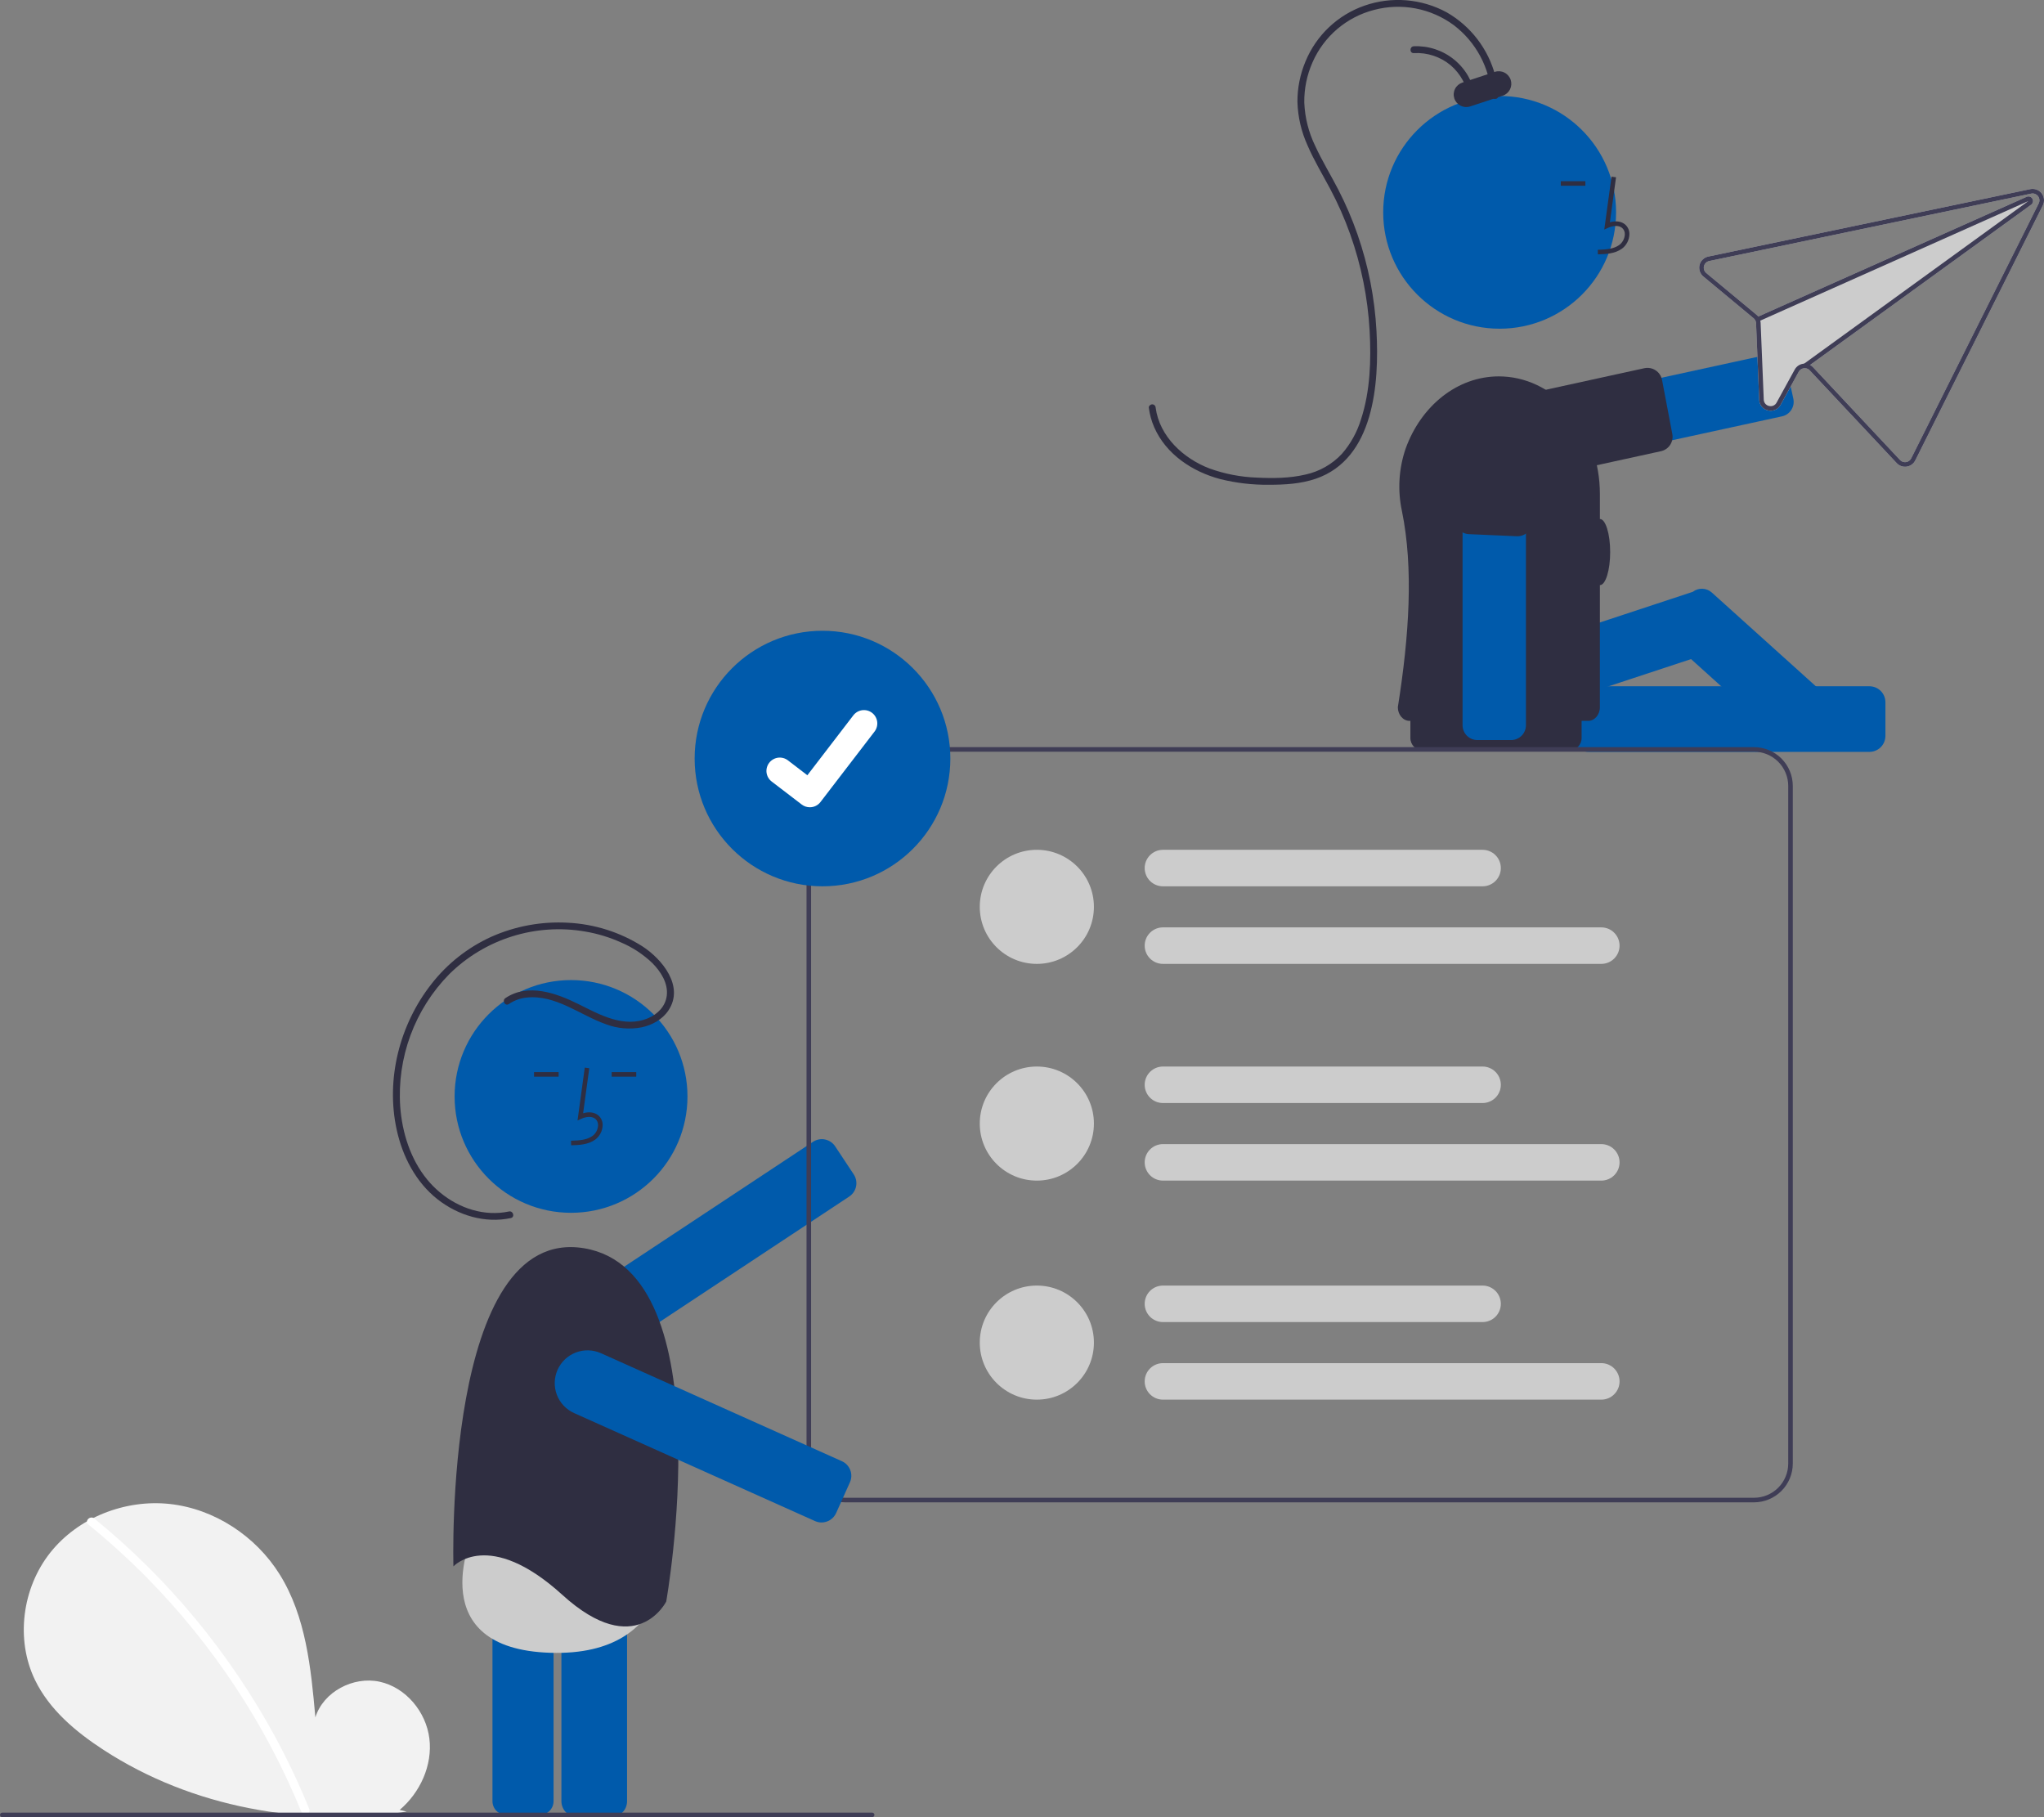 <svg width="252" height="224" viewBox="0 0 252 224" fill="none" xmlns="http://www.w3.org/2000/svg">
<rect x="0" y="0" width="252" height="224" fill="#808080" stroke="none"/>
<g clip-path="url(#clip0_3226_3902)">
<path d="M49.271 223.106C51.803 220.968 53.34 217.593 52.937 214.306C52.534 211.02 50.036 207.998 46.797 207.3C43.557 206.602 39.865 208.534 38.881 211.696C38.34 205.6 37.715 199.249 34.472 194.058C31.535 189.357 26.448 185.994 20.935 185.392C15.422 184.791 9.617 187.063 6.179 191.411C2.741 195.759 1.899 202.08 4.307 207.071C6.081 210.749 9.349 213.485 12.774 215.712C23.698 222.814 37.25 225.214 50.145 223.318L49.271 223.106Z" fill="#F2F2F2"/>
<path d="M11.631 187.188C16.18 190.89 20.353 195.031 24.09 199.55C27.828 204.064 31.118 208.93 33.916 214.079C35.479 216.968 36.884 219.94 38.123 222.981C38.376 223.6 37.37 223.869 37.12 223.257C34.925 217.895 32.209 212.761 29.012 207.928C25.83 203.113 22.188 198.617 18.137 194.505C15.846 192.18 13.428 189.982 10.896 187.922C10.376 187.5 11.116 186.769 11.631 187.188Z" fill="white"/>
<path d="M230.478 92.682H195.853C195.331 92.682 194.83 92.474 194.461 92.105C194.091 91.736 193.883 91.235 193.883 90.713V86.562C193.883 86.04 194.091 85.54 194.461 85.171C194.83 84.802 195.331 84.594 195.853 84.594H230.478C231.001 84.594 231.502 84.802 231.871 85.171C232.24 85.54 232.448 86.04 232.449 86.562V90.713C232.448 91.235 232.24 91.736 231.871 92.105C231.502 92.474 231.001 92.682 230.478 92.682Z" fill="#005AAB"/>
<path d="M225.803 86.335L211.046 73.041C210.729 72.754 210.32 72.588 209.892 72.572C209.464 72.555 209.044 72.689 208.705 72.951L176.412 83.605C175.951 83.757 175.57 84.086 175.352 84.519C175.134 84.952 175.096 85.453 175.248 85.914L176.55 89.856C176.625 90.084 176.745 90.295 176.902 90.477C177.058 90.659 177.25 90.808 177.464 90.916C177.679 91.024 177.913 91.089 178.153 91.106C178.393 91.124 178.633 91.094 178.861 91.018L208.485 81.245L220.57 92.133C220.905 92.436 221.341 92.604 221.793 92.604C221.825 92.604 221.858 92.603 221.89 92.601C222.13 92.589 222.365 92.53 222.583 92.427C222.8 92.324 222.994 92.178 223.154 91.999L225.936 88.917C226.261 88.556 226.429 88.082 226.404 87.598C226.379 87.114 226.163 86.66 225.803 86.335Z" fill="#005AAB"/>
<path d="M62.404 185.746C61.956 185.747 61.527 185.925 61.21 186.241C60.893 186.557 60.715 186.986 60.715 187.434V222.031C60.715 222.478 60.893 222.907 61.21 223.223C61.527 223.54 61.956 223.718 62.404 223.718H66.558C67.006 223.718 67.435 223.54 67.752 223.223C68.068 222.907 68.246 222.478 68.247 222.031V187.434C68.246 186.986 68.068 186.557 67.752 186.241C67.435 185.925 67.006 185.747 66.558 185.746H62.404Z" fill="#005AAB"/>
<path d="M75.34 223.999H71.185C70.663 223.999 70.162 223.791 69.793 223.422C69.423 223.053 69.215 222.553 69.215 222.031V187.434C69.215 186.912 69.423 186.411 69.793 186.042C70.162 185.673 70.663 185.465 71.185 185.465H75.34C75.862 185.465 76.363 185.673 76.732 186.042C77.102 186.411 77.309 186.912 77.31 187.434V222.031C77.309 222.553 77.102 223.053 76.732 223.422C76.363 223.791 75.862 223.999 75.34 223.999Z" fill="#005AAB"/>
<path d="M82.141 190.113C82.141 190.113 83.711 204.215 67.865 203.736C52.02 203.257 58.184 189.4 58.184 189.4C58.184 189.4 61.496 186.8 69.867 189.315C78.237 191.829 82.141 190.113 82.141 190.113Z" fill="#CCCCCC"/>
<path d="M75.331 166.114C74.461 166.115 73.613 165.836 72.914 165.318C72.215 164.8 71.701 164.071 71.45 163.238C71.198 162.406 71.222 161.514 71.518 160.697C71.814 159.879 72.365 159.178 73.091 158.698L100.233 140.749C100.449 140.606 100.691 140.507 100.945 140.458C101.199 140.409 101.46 140.41 101.714 140.461C101.967 140.513 102.208 140.614 102.423 140.759C102.637 140.903 102.821 141.089 102.964 141.304L105.257 144.766C105.544 145.201 105.648 145.733 105.543 146.245C105.439 146.756 105.136 147.205 104.701 147.494L77.559 165.443C76.899 165.881 76.124 166.114 75.331 166.114Z" fill="#005AAB"/>
<path d="M70.402 149.499C78.33 149.499 84.757 143.078 84.757 135.156C84.757 127.234 78.33 120.812 70.402 120.812C62.474 120.812 56.047 127.234 56.047 135.156C56.047 143.078 62.474 149.499 70.402 149.499Z" fill="#005AAB"/>
<path d="M70.414 141.177C71.345 141.151 72.503 141.119 73.395 140.468C73.661 140.266 73.879 140.008 74.034 139.713C74.19 139.418 74.279 139.093 74.296 138.76C74.312 138.523 74.273 138.286 74.182 138.067C74.091 137.847 73.951 137.652 73.772 137.496C73.306 137.103 72.626 137.01 71.892 137.226L72.652 131.678L72.094 131.602L71.201 138.124L71.667 137.91C72.207 137.663 72.948 137.537 73.409 137.926C73.522 138.027 73.61 138.154 73.666 138.295C73.722 138.436 73.745 138.588 73.733 138.74C73.719 138.988 73.653 139.23 73.537 139.45C73.421 139.669 73.26 139.862 73.063 140.013C72.368 140.52 71.445 140.585 70.398 140.615L70.414 141.177Z" fill="#2F2E41"/>
<path d="M78.442 132.156H75.41V132.719H78.442V132.156Z" fill="#2F2E41"/>
<path d="M68.872 132.156H65.84V132.719H68.872V132.156Z" fill="#2F2E41"/>
<path d="M55.902 193.086C55.902 193.086 54.663 150.979 72.015 153.869C89.367 156.758 82.137 197.42 82.137 197.42C82.137 197.42 78.419 204.851 69.329 196.594C60.24 188.338 55.902 193.086 55.902 193.086Z" fill="#2F2E41"/>
<path d="M62.306 123.038C65.099 121.143 68.624 122.43 71.338 123.783C73.974 125.096 76.944 126.767 79.927 125.502C81.091 125.008 82.038 124.041 82.203 122.749C82.399 121.208 81.466 119.766 80.43 118.719C79.303 117.642 77.99 116.777 76.555 116.168C75.148 115.535 73.666 115.085 72.145 114.828C69.132 114.308 66.038 114.514 63.121 115.431C60.204 116.347 57.548 117.946 55.375 120.096C53.272 122.238 51.648 124.802 50.608 127.617C49.569 130.432 49.138 133.435 49.344 136.428C49.581 139.619 50.601 142.873 52.647 145.377C54.567 147.728 57.441 149.38 60.51 149.518C61.261 149.553 62.015 149.492 62.751 149.336C63.281 149.223 63.507 150.036 62.975 150.149C59.78 150.83 56.47 149.819 53.935 147.827C51.267 145.73 49.63 142.556 48.913 139.285C47.539 133.026 49.26 126.29 53.203 121.279C55.15 118.783 57.672 116.795 60.554 115.483C63.531 114.155 66.783 113.559 70.037 113.744C73.283 113.907 76.432 114.904 79.179 116.638C81.637 118.225 84.406 121.589 82.402 124.565C81.653 125.678 80.409 126.356 79.117 126.635C77.635 126.923 76.101 126.79 74.691 126.25C71.481 125.117 68.511 122.586 64.918 122.969C64.134 123.05 63.383 123.324 62.732 123.766C62.281 124.072 61.858 123.342 62.306 123.038Z" fill="#2F2E41"/>
<path d="M184.951 57.71C184.301 57.293 183.79 56.692 183.481 55.984C183.173 55.276 183.081 54.493 183.218 53.733C183.355 52.973 183.715 52.271 184.251 51.715C184.788 51.16 185.477 50.776 186.232 50.611L218.035 43.694C218.509 43.591 219.005 43.681 219.413 43.943C219.821 44.205 220.108 44.618 220.212 45.091L221.096 49.147C221.147 49.382 221.151 49.624 221.109 49.861C221.066 50.097 220.977 50.322 220.847 50.524C220.718 50.726 220.549 50.901 220.352 51.038C220.154 51.175 219.932 51.271 219.697 51.322L187.894 58.24C187.756 58.27 187.617 58.293 187.477 58.308C186.591 58.404 185.699 58.193 184.951 57.71Z" fill="#005AAB"/>
<path d="M182.347 55.418C182.328 55.343 182.311 55.266 182.296 55.189C182.035 53.813 182.513 52.364 183.641 51.109C184.867 49.806 186.468 48.915 188.222 48.559L202.721 45.39C202.96 45.338 203.207 45.334 203.447 45.379C203.688 45.423 203.917 45.516 204.121 45.651C204.325 45.785 204.5 45.959 204.635 46.163C204.771 46.366 204.864 46.595 204.91 46.835L206.175 53.493C206.266 53.961 206.17 54.446 205.907 54.844C205.644 55.241 205.235 55.52 204.768 55.62L190.178 58.809C189.52 58.954 188.848 59.028 188.174 59.029C185.3 59.029 182.907 57.63 182.347 55.418Z" fill="#2F2E41"/>
<path d="M184.886 40.519C192.815 40.519 199.242 34.097 199.242 26.175C199.242 18.254 192.815 11.832 184.886 11.832C176.958 11.832 170.531 18.254 170.531 26.175C170.531 34.097 176.958 40.519 184.886 40.519Z" fill="#005AAB"/>
<path d="M197 31.353C197.931 31.327 199.089 31.295 199.981 30.643C200.247 30.442 200.465 30.184 200.62 29.889C200.776 29.594 200.865 29.269 200.882 28.936C200.898 28.699 200.859 28.462 200.768 28.242C200.677 28.023 200.537 27.828 200.358 27.672C199.892 27.278 199.211 27.186 198.478 27.401L199.238 21.854L198.68 21.777L197.787 28.299L198.253 28.086C198.793 27.838 199.534 27.712 199.995 28.101C200.108 28.203 200.196 28.329 200.252 28.471C200.308 28.612 200.331 28.764 200.319 28.916C200.305 29.164 200.238 29.406 200.123 29.625C200.007 29.845 199.845 30.037 199.649 30.189C198.954 30.696 198.031 30.761 196.984 30.791L197 31.353Z" fill="#2F2E41"/>
<path d="M195.458 22.336H192.426V22.898H195.458V22.336Z" fill="#2F2E41"/>
<path d="M183.882 11.791C183.777 10.096 183.308 8.443 182.507 6.944C181.707 5.445 180.593 4.136 179.242 3.105C177.846 2.072 176.235 1.367 174.529 1.042C172.822 0.716 171.065 0.78 169.386 1.227C167.718 1.66 166.171 2.465 164.86 3.583C163.549 4.7 162.51 6.101 161.819 7.678C161.125 9.244 160.778 10.941 160.803 12.654C160.88 14.516 161.343 16.343 162.163 18.017C163.009 19.859 164.077 21.588 165.004 23.39C165.917 25.166 166.705 27.004 167.362 28.89C168.699 32.733 169.487 36.745 169.704 40.807C170.049 47.211 169.436 56.561 162.2 59.019C160.36 59.644 158.376 59.76 156.446 59.755C154.415 59.78 152.388 59.542 150.417 59.049C147.001 58.138 143.759 55.998 142.303 52.673C141.968 51.905 141.743 51.094 141.635 50.263C141.605 50.035 141.851 49.843 142.058 49.841C142.169 49.844 142.275 49.889 142.353 49.968C142.432 50.046 142.477 50.152 142.48 50.263C142.951 53.806 145.906 56.523 149.114 57.745C150.988 58.423 152.958 58.804 154.95 58.873C156.934 58.973 158.993 58.957 160.935 58.501C162.664 58.128 164.237 57.234 165.443 55.941C166.518 54.705 167.319 53.255 167.796 51.688C168.938 48.205 169.057 44.375 168.857 40.745C168.63 36.696 167.824 32.7 166.465 28.878C165.778 26.949 164.95 25.073 163.987 23.265C163.046 21.497 162.001 19.779 161.209 17.936C160.435 16.242 160.009 14.411 159.958 12.55C159.951 10.831 160.294 9.128 160.964 7.545C161.623 5.956 162.611 4.524 163.863 3.343C165.115 2.162 166.603 1.259 168.229 0.694C169.883 0.119 171.64 -0.105 173.385 0.038C175.131 0.181 176.828 0.687 178.366 1.524C179.83 2.364 181.112 3.486 182.139 4.825C183.166 6.164 183.917 7.693 184.349 9.323C184.559 10.131 184.686 10.958 184.727 11.791C184.755 12.334 183.91 12.332 183.882 11.791Z" fill="#2F2E41"/>
<path d="M181.075 12.089C180.845 10.524 180.06 9.094 178.864 8.058C177.592 6.993 175.962 6.453 174.305 6.546C173.762 6.574 173.764 5.73 174.305 5.703C176.106 5.622 177.873 6.205 179.272 7.341C180.67 8.477 181.602 10.087 181.89 11.865C181.971 12.396 181.157 12.625 181.075 12.089Z" fill="#2F2E41"/>
<path d="M179.301 12.136C179.172 11.746 179.203 11.322 179.388 10.955C179.573 10.589 179.896 10.311 180.285 10.182L184.295 8.859C184.684 8.731 185.11 8.762 185.476 8.947C185.843 9.131 186.121 9.454 186.25 9.843C186.379 10.233 186.347 10.657 186.163 11.024C185.978 11.39 185.655 11.668 185.265 11.797L181.256 13.12C181.063 13.183 180.859 13.208 180.657 13.194C180.454 13.178 180.256 13.124 180.074 13.033C179.893 12.941 179.731 12.815 179.598 12.661C179.465 12.507 179.364 12.329 179.301 12.136Z" fill="#2F2E41"/>
<path d="M210.61 31.624C210.351 31.679 210.113 31.806 209.922 31.989C209.732 32.173 209.597 32.407 209.533 32.664C209.47 32.92 209.48 33.19 209.563 33.441C209.645 33.693 209.797 33.916 210.001 34.085L216.196 39.228C216.287 39.305 216.362 39.398 216.417 39.503C216.468 39.609 216.496 39.725 216.501 39.843L216.888 49.276C216.895 49.584 217.005 49.882 217.202 50.12C217.399 50.358 217.669 50.523 217.971 50.589L217.982 50.592C218.281 50.665 218.595 50.636 218.874 50.51C219.154 50.383 219.384 50.167 219.527 49.896L221.761 45.824C221.836 45.689 221.946 45.578 222.08 45.502C222.213 45.425 222.364 45.387 222.518 45.39C222.631 45.39 222.743 45.414 222.846 45.46C222.95 45.506 223.042 45.573 223.119 45.656L233.843 57.09C233.998 57.256 234.191 57.382 234.405 57.457C234.619 57.532 234.849 57.553 235.073 57.52C235.297 57.486 235.509 57.4 235.693 57.267C235.876 57.135 236.025 56.96 236.127 56.758L251.852 25.323C251.971 25.087 252.02 24.821 251.995 24.558C251.97 24.294 251.87 24.043 251.709 23.833C251.547 23.623 251.329 23.463 251.08 23.372C250.832 23.28 250.562 23.261 250.303 23.316L249.794 23.422L210.61 31.624ZM210.359 33.653C210.237 33.551 210.146 33.417 210.097 33.266C210.047 33.115 210.042 32.953 210.08 32.799C210.118 32.645 210.199 32.505 210.314 32.395C210.428 32.284 210.571 32.209 210.727 32.176L249.898 23.976L250.42 23.867C250.575 23.835 250.736 23.847 250.885 23.902C251.034 23.957 251.164 24.053 251.261 24.179C251.358 24.304 251.417 24.454 251.433 24.612C251.449 24.77 251.42 24.928 251.349 25.07L235.624 56.506C235.563 56.627 235.474 56.732 235.364 56.811C235.253 56.891 235.126 56.943 234.991 56.962C234.857 56.982 234.719 56.968 234.591 56.924C234.463 56.879 234.347 56.804 234.254 56.705L223.53 45.271C223.425 45.156 223.301 45.061 223.164 44.989L250.414 25.236C250.521 25.16 250.598 25.049 250.632 24.922C250.666 24.795 250.654 24.66 250.599 24.541C250.544 24.422 250.449 24.325 250.331 24.268C250.212 24.212 250.078 24.198 249.95 24.23C249.919 24.238 249.888 24.248 249.859 24.262L216.772 39.019C216.708 38.937 216.635 38.862 216.555 38.796L210.359 33.653Z" fill="#CCCCCC"/>
<path d="M210.61 31.624C210.351 31.679 210.113 31.806 209.922 31.989C209.732 32.173 209.597 32.407 209.533 32.664C209.47 32.92 209.48 33.19 209.563 33.441C209.645 33.693 209.797 33.916 210.001 34.085L216.196 39.228C216.287 39.305 216.362 39.398 216.417 39.503C216.468 39.609 216.496 39.725 216.501 39.843L216.888 49.276C216.895 49.584 217.005 49.882 217.202 50.12C217.399 50.358 217.669 50.523 217.971 50.589L217.982 50.592C218.281 50.665 218.595 50.636 218.874 50.51C219.154 50.383 219.384 50.167 219.527 49.896L221.761 45.824C221.836 45.689 221.946 45.578 222.08 45.502C222.213 45.425 222.364 45.387 222.518 45.39C222.631 45.39 222.743 45.414 222.846 45.46C222.95 45.506 223.042 45.573 223.119 45.656L233.843 57.09C233.998 57.256 234.191 57.382 234.405 57.457C234.619 57.532 234.849 57.553 235.073 57.52C235.297 57.486 235.509 57.4 235.693 57.267C235.876 57.135 236.025 56.96 236.127 56.758L251.852 25.323C251.971 25.087 252.02 24.821 251.995 24.558C251.97 24.294 251.87 24.043 251.709 23.833C251.547 23.623 251.329 23.463 251.08 23.372C250.832 23.28 250.562 23.261 250.303 23.316L249.794 23.422L210.61 31.624ZM210.359 33.653C210.237 33.551 210.146 33.417 210.097 33.266C210.047 33.115 210.042 32.953 210.08 32.799C210.118 32.645 210.199 32.505 210.314 32.395C210.428 32.284 210.571 32.209 210.727 32.176L249.898 23.976L250.42 23.867C250.575 23.835 250.736 23.847 250.885 23.902C251.034 23.957 251.164 24.053 251.261 24.179C251.358 24.304 251.417 24.454 251.433 24.612C251.449 24.77 251.42 24.928 251.349 25.07L235.624 56.506C235.563 56.627 235.474 56.732 235.364 56.811C235.253 56.891 235.126 56.943 234.991 56.962C234.857 56.982 234.719 56.968 234.591 56.924C234.463 56.879 234.347 56.804 234.254 56.705L223.53 45.271C223.425 45.156 223.301 45.061 223.164 44.989C222.967 44.883 222.748 44.828 222.525 44.826C222.494 44.825 222.462 44.826 222.43 44.827L222.427 44.827C222.188 44.839 221.956 44.912 221.753 45.039C221.551 45.166 221.384 45.343 221.269 45.553L219.033 49.628C218.948 49.791 218.81 49.921 218.641 49.997C218.473 50.072 218.283 50.088 218.105 50.043L218.099 50.041C217.917 50.003 217.754 49.904 217.636 49.761C217.518 49.618 217.453 49.439 217.45 49.254L217.063 39.821C217.06 39.721 217.046 39.622 217.021 39.525L217.021 39.523C216.997 39.43 216.964 39.34 216.921 39.255C216.88 39.171 216.83 39.092 216.772 39.019C216.708 38.937 216.635 38.862 216.555 38.796L210.359 33.653Z" fill="#3F3D56"/>
<path d="M216.77 39.02L249.857 24.263C249.886 24.25 249.916 24.239 249.947 24.232C250.075 24.2 250.21 24.213 250.328 24.27C250.447 24.327 250.542 24.423 250.597 24.542C250.652 24.662 250.663 24.796 250.63 24.923C250.596 25.05 250.518 25.161 250.411 25.237L223.161 44.99L222.68 45.339L222.351 44.884L222.424 44.828L222.427 44.829L250.079 24.781L217.019 39.524L217.018 39.527L216.874 39.589L216.645 39.075L216.77 39.02Z" fill="#3F3D56"/>
<path d="M175.431 83.801C175.02 83.801 174.627 83.964 174.337 84.254C174.047 84.544 173.883 84.938 173.883 85.348V90.972C173.883 91.383 174.047 91.776 174.337 92.066C174.627 92.356 175.02 92.519 175.431 92.519H193.445C193.856 92.519 194.249 92.356 194.539 92.066C194.83 91.776 194.993 91.383 194.993 90.972V85.348C194.993 84.938 194.83 84.544 194.539 84.254C194.249 83.964 193.856 83.801 193.445 83.801H175.431Z" fill="#2F2E41"/>
<path d="M173.308 55.268C172.448 57.759 172.288 60.438 172.845 63.013C174.276 70.026 173.743 78.316 172.336 87.175C172.336 88.107 172.986 88.862 173.787 88.862H195.795C196.597 88.862 197.246 88.107 197.246 87.175V60.879C197.246 53.108 191.96 46.749 185.347 46.411C185.164 46.4 184.977 46.395 184.791 46.395C179.633 46.395 175.197 50.059 173.308 55.268Z" fill="#2F2E41"/>
<path d="M180.316 89.398V56.876C180.316 55.841 180.728 54.848 181.461 54.116C182.193 53.384 183.187 52.973 184.223 52.973C185.259 52.973 186.253 53.384 186.986 54.116C187.718 54.848 188.13 55.841 188.13 56.876V89.398C188.13 89.882 187.937 90.347 187.594 90.69C187.251 91.033 186.786 91.225 186.3 91.226H182.146C181.661 91.225 181.196 91.033 180.853 90.69C180.51 90.347 180.317 89.882 180.316 89.398Z" fill="#005AAB"/>
<path d="M187.002 66.102L181.097 65.843C180.612 65.821 180.156 65.608 179.828 65.25C179.501 64.893 179.329 64.42 179.349 63.936L179.764 54.523C179.79 53.895 179.94 53.278 180.206 52.708C180.471 52.138 180.846 51.625 181.31 51.2C181.773 50.775 182.316 50.445 182.908 50.23C183.499 50.015 184.127 49.918 184.756 49.946C185.384 49.974 186.001 50.125 186.571 50.391C187.141 50.657 187.653 51.034 188.078 51.498C188.502 51.962 188.831 52.505 189.045 53.097C189.259 53.688 189.354 54.316 189.325 54.944L188.91 64.356C188.89 64.826 188.688 65.27 188.348 65.596C188.008 65.922 187.555 66.103 187.085 66.104C187.057 66.104 187.03 66.103 187.002 66.102Z" fill="#2F2E41"/>
<path d="M197.247 72.129C197.947 72.129 198.514 70.303 198.514 68.051C198.514 65.799 197.947 63.973 197.247 63.973C196.548 63.973 195.98 65.799 195.98 68.051C195.98 70.303 196.548 72.129 197.247 72.129Z" fill="#2F2E41"/>
<path d="M127.83 118.816C131.716 118.816 134.867 115.668 134.867 111.785C134.867 107.902 131.716 104.754 127.83 104.754C123.943 104.754 120.793 107.902 120.793 111.785C120.793 115.668 123.943 118.816 127.83 118.816Z" fill="#CCCCCC"/>
<path d="M197.42 118.816H143.377C142.78 118.816 142.207 118.579 141.785 118.157C141.362 117.735 141.125 117.163 141.125 116.566C141.125 115.97 141.362 115.397 141.785 114.975C142.207 114.553 142.78 114.316 143.377 114.316H197.42C198.017 114.316 198.59 114.553 199.012 114.975C199.434 115.397 199.672 115.97 199.672 116.566C199.672 117.163 199.434 117.735 199.012 118.157C198.59 118.579 198.017 118.816 197.42 118.816Z" fill="#CCCCCC"/>
<path d="M182.783 109.254H143.377C142.78 109.254 142.207 109.017 141.785 108.595C141.362 108.173 141.125 107.601 141.125 107.004C141.125 106.407 141.362 105.835 141.785 105.413C142.207 104.991 142.78 104.754 143.377 104.754H182.783C183.38 104.754 183.953 104.991 184.375 105.413C184.798 105.835 185.035 106.407 185.035 107.004C185.035 107.601 184.798 108.173 184.375 108.595C183.953 109.017 183.38 109.254 182.783 109.254Z" fill="#CCCCCC"/>
<path d="M127.83 145.531C131.716 145.531 134.867 142.383 134.867 138.5C134.867 134.617 131.716 131.469 127.83 131.469C123.943 131.469 120.793 134.617 120.793 138.5C120.793 142.383 123.943 145.531 127.83 145.531Z" fill="#CCCCCC"/>
<path d="M197.42 145.531H143.377C142.78 145.531 142.207 145.294 141.785 144.872C141.362 144.45 141.125 143.878 141.125 143.281C141.125 142.684 141.362 142.112 141.785 141.69C142.207 141.268 142.78 141.031 143.377 141.031H197.42C198.017 141.031 198.59 141.268 199.012 141.69C199.434 142.112 199.672 142.684 199.672 143.281C199.672 143.878 199.434 144.45 199.012 144.872C198.59 145.294 198.017 145.531 197.42 145.531Z" fill="#CCCCCC"/>
<path d="M182.783 135.969H143.377C142.78 135.969 142.207 135.732 141.785 135.31C141.362 134.888 141.125 134.315 141.125 133.719C141.125 133.122 141.362 132.55 141.785 132.128C142.207 131.706 142.78 131.469 143.377 131.469H182.783C183.38 131.469 183.953 131.706 184.375 132.128C184.798 132.55 185.035 133.122 185.035 133.719C185.035 134.315 184.798 134.888 184.375 135.31C183.953 135.732 183.38 135.969 182.783 135.969Z" fill="#CCCCCC"/>
<path d="M127.83 172.531C131.716 172.531 134.867 169.383 134.867 165.5C134.867 161.617 131.716 158.469 127.83 158.469C123.943 158.469 120.793 161.617 120.793 165.5C120.793 169.383 123.943 172.531 127.83 172.531Z" fill="#CCCCCC"/>
<path d="M197.42 172.531H143.377C142.78 172.531 142.207 172.294 141.785 171.872C141.362 171.45 141.125 170.878 141.125 170.281C141.125 169.684 141.362 169.112 141.785 168.69C142.207 168.268 142.78 168.031 143.377 168.031H197.42C198.017 168.031 198.59 168.268 199.012 168.69C199.434 169.112 199.672 169.684 199.672 170.281C199.672 170.878 199.434 171.45 199.012 171.872C198.59 172.294 198.017 172.531 197.42 172.531Z" fill="#CCCCCC"/>
<path d="M182.783 162.969H143.377C142.78 162.969 142.207 162.732 141.785 162.31C141.362 161.888 141.125 161.315 141.125 160.719C141.125 160.122 141.362 159.55 141.785 159.128C142.207 158.706 142.78 158.469 143.377 158.469H182.783C183.38 158.469 183.953 158.706 184.375 159.128C184.798 159.55 185.035 160.122 185.035 160.719C185.035 161.315 184.798 161.888 184.375 162.31C183.953 162.732 183.38 162.969 182.783 162.969Z" fill="#CCCCCC"/>
<path d="M216.245 185.19H104.219C102.95 185.188 101.734 184.684 100.837 183.788C99.94 182.891 99.435 181.676 99.434 180.408V96.879C99.435 95.611 99.94 94.396 100.837 93.5C101.734 92.603 102.95 92.099 104.219 92.098H216.245C217.514 92.099 218.73 92.603 219.627 93.5C220.524 94.396 221.029 95.611 221.03 96.879V180.408C221.029 181.676 220.524 182.891 219.627 183.788C218.73 184.684 217.514 185.188 216.245 185.19ZM104.219 92.66C103.099 92.661 102.026 93.106 101.235 93.897C100.443 94.688 99.998 95.76 99.996 96.879V180.408C99.998 181.527 100.443 182.599 101.235 183.39C102.026 184.181 103.099 184.626 104.219 184.627H216.245C217.365 184.626 218.438 184.181 219.229 183.39C220.021 182.599 220.466 181.527 220.467 180.408V96.879C220.466 95.76 220.021 94.688 219.229 93.897C218.438 93.106 217.365 92.661 216.245 92.66H104.219Z" fill="#3F3D56"/>
<path d="M101.403 109.253C110.109 109.253 117.166 102.202 117.166 93.504C117.166 84.805 110.109 77.754 101.403 77.754C92.698 77.754 85.641 84.805 85.641 93.504C85.641 102.202 92.698 109.253 101.403 109.253Z" fill="#005AAB"/>
<path d="M99.843 99.509C99.488 99.51 99.143 99.395 98.859 99.183L98.841 99.17L95.137 96.336C94.965 96.205 94.822 96.041 94.713 95.854C94.605 95.667 94.535 95.46 94.506 95.246C94.478 95.032 94.492 94.815 94.548 94.606C94.604 94.397 94.7 94.202 94.832 94.031C94.963 93.859 95.127 93.715 95.314 93.607C95.501 93.499 95.708 93.429 95.922 93.4C96.136 93.372 96.354 93.386 96.563 93.442C96.772 93.498 96.967 93.594 97.139 93.725L99.538 95.564L105.208 88.175C105.34 88.004 105.504 87.86 105.691 87.752C105.878 87.644 106.085 87.574 106.299 87.545C106.513 87.517 106.731 87.531 106.94 87.587C107.148 87.643 107.344 87.739 107.516 87.871L107.48 87.919L107.517 87.871C107.863 88.137 108.089 88.529 108.146 88.961C108.203 89.394 108.086 89.831 107.821 90.177L101.152 98.868C100.998 99.068 100.799 99.23 100.572 99.341C100.345 99.453 100.095 99.51 99.843 99.509Z" fill="white"/>
<path d="M101.284 187.672C101.007 187.672 100.733 187.613 100.481 187.5L70.784 174.188C70.299 173.971 69.861 173.661 69.496 173.274C69.131 172.888 68.845 172.434 68.656 171.937C68.467 171.441 68.377 170.912 68.392 170.381C68.408 169.85 68.528 169.327 68.745 168.842C68.963 168.357 69.274 167.92 69.661 167.555C70.048 167.191 70.502 166.906 71 166.717C71.497 166.528 72.026 166.439 72.558 166.455C73.089 166.471 73.612 166.591 74.097 166.809L103.794 180.12C104.03 180.226 104.243 180.377 104.421 180.565C104.598 180.753 104.737 180.974 104.829 181.216C104.921 181.457 104.965 181.715 104.957 181.973C104.95 182.231 104.891 182.486 104.785 182.722L103.085 186.509C102.929 186.856 102.676 187.15 102.356 187.356C102.037 187.562 101.665 187.672 101.284 187.672Z" fill="#005AAB"/>
<path d="M107.523 224H0.281C0.207 224 0.135 223.97 0.082 223.918C0.03 223.865 0 223.793 0 223.719C0 223.644 0.03 223.573 0.082 223.52C0.135 223.467 0.207 223.438 0.281 223.438H107.523C107.598 223.438 107.669 223.467 107.722 223.52C107.775 223.573 107.804 223.644 107.804 223.719C107.804 223.793 107.775 223.865 107.722 223.918C107.669 223.97 107.598 224 107.523 224Z" fill="#3F3D56"/>
</g>
<defs>
<clipPath id="clip0_3226_3902">
<rect width="252" height="224" fill="white"/>
</clipPath>
</defs>
</svg>
